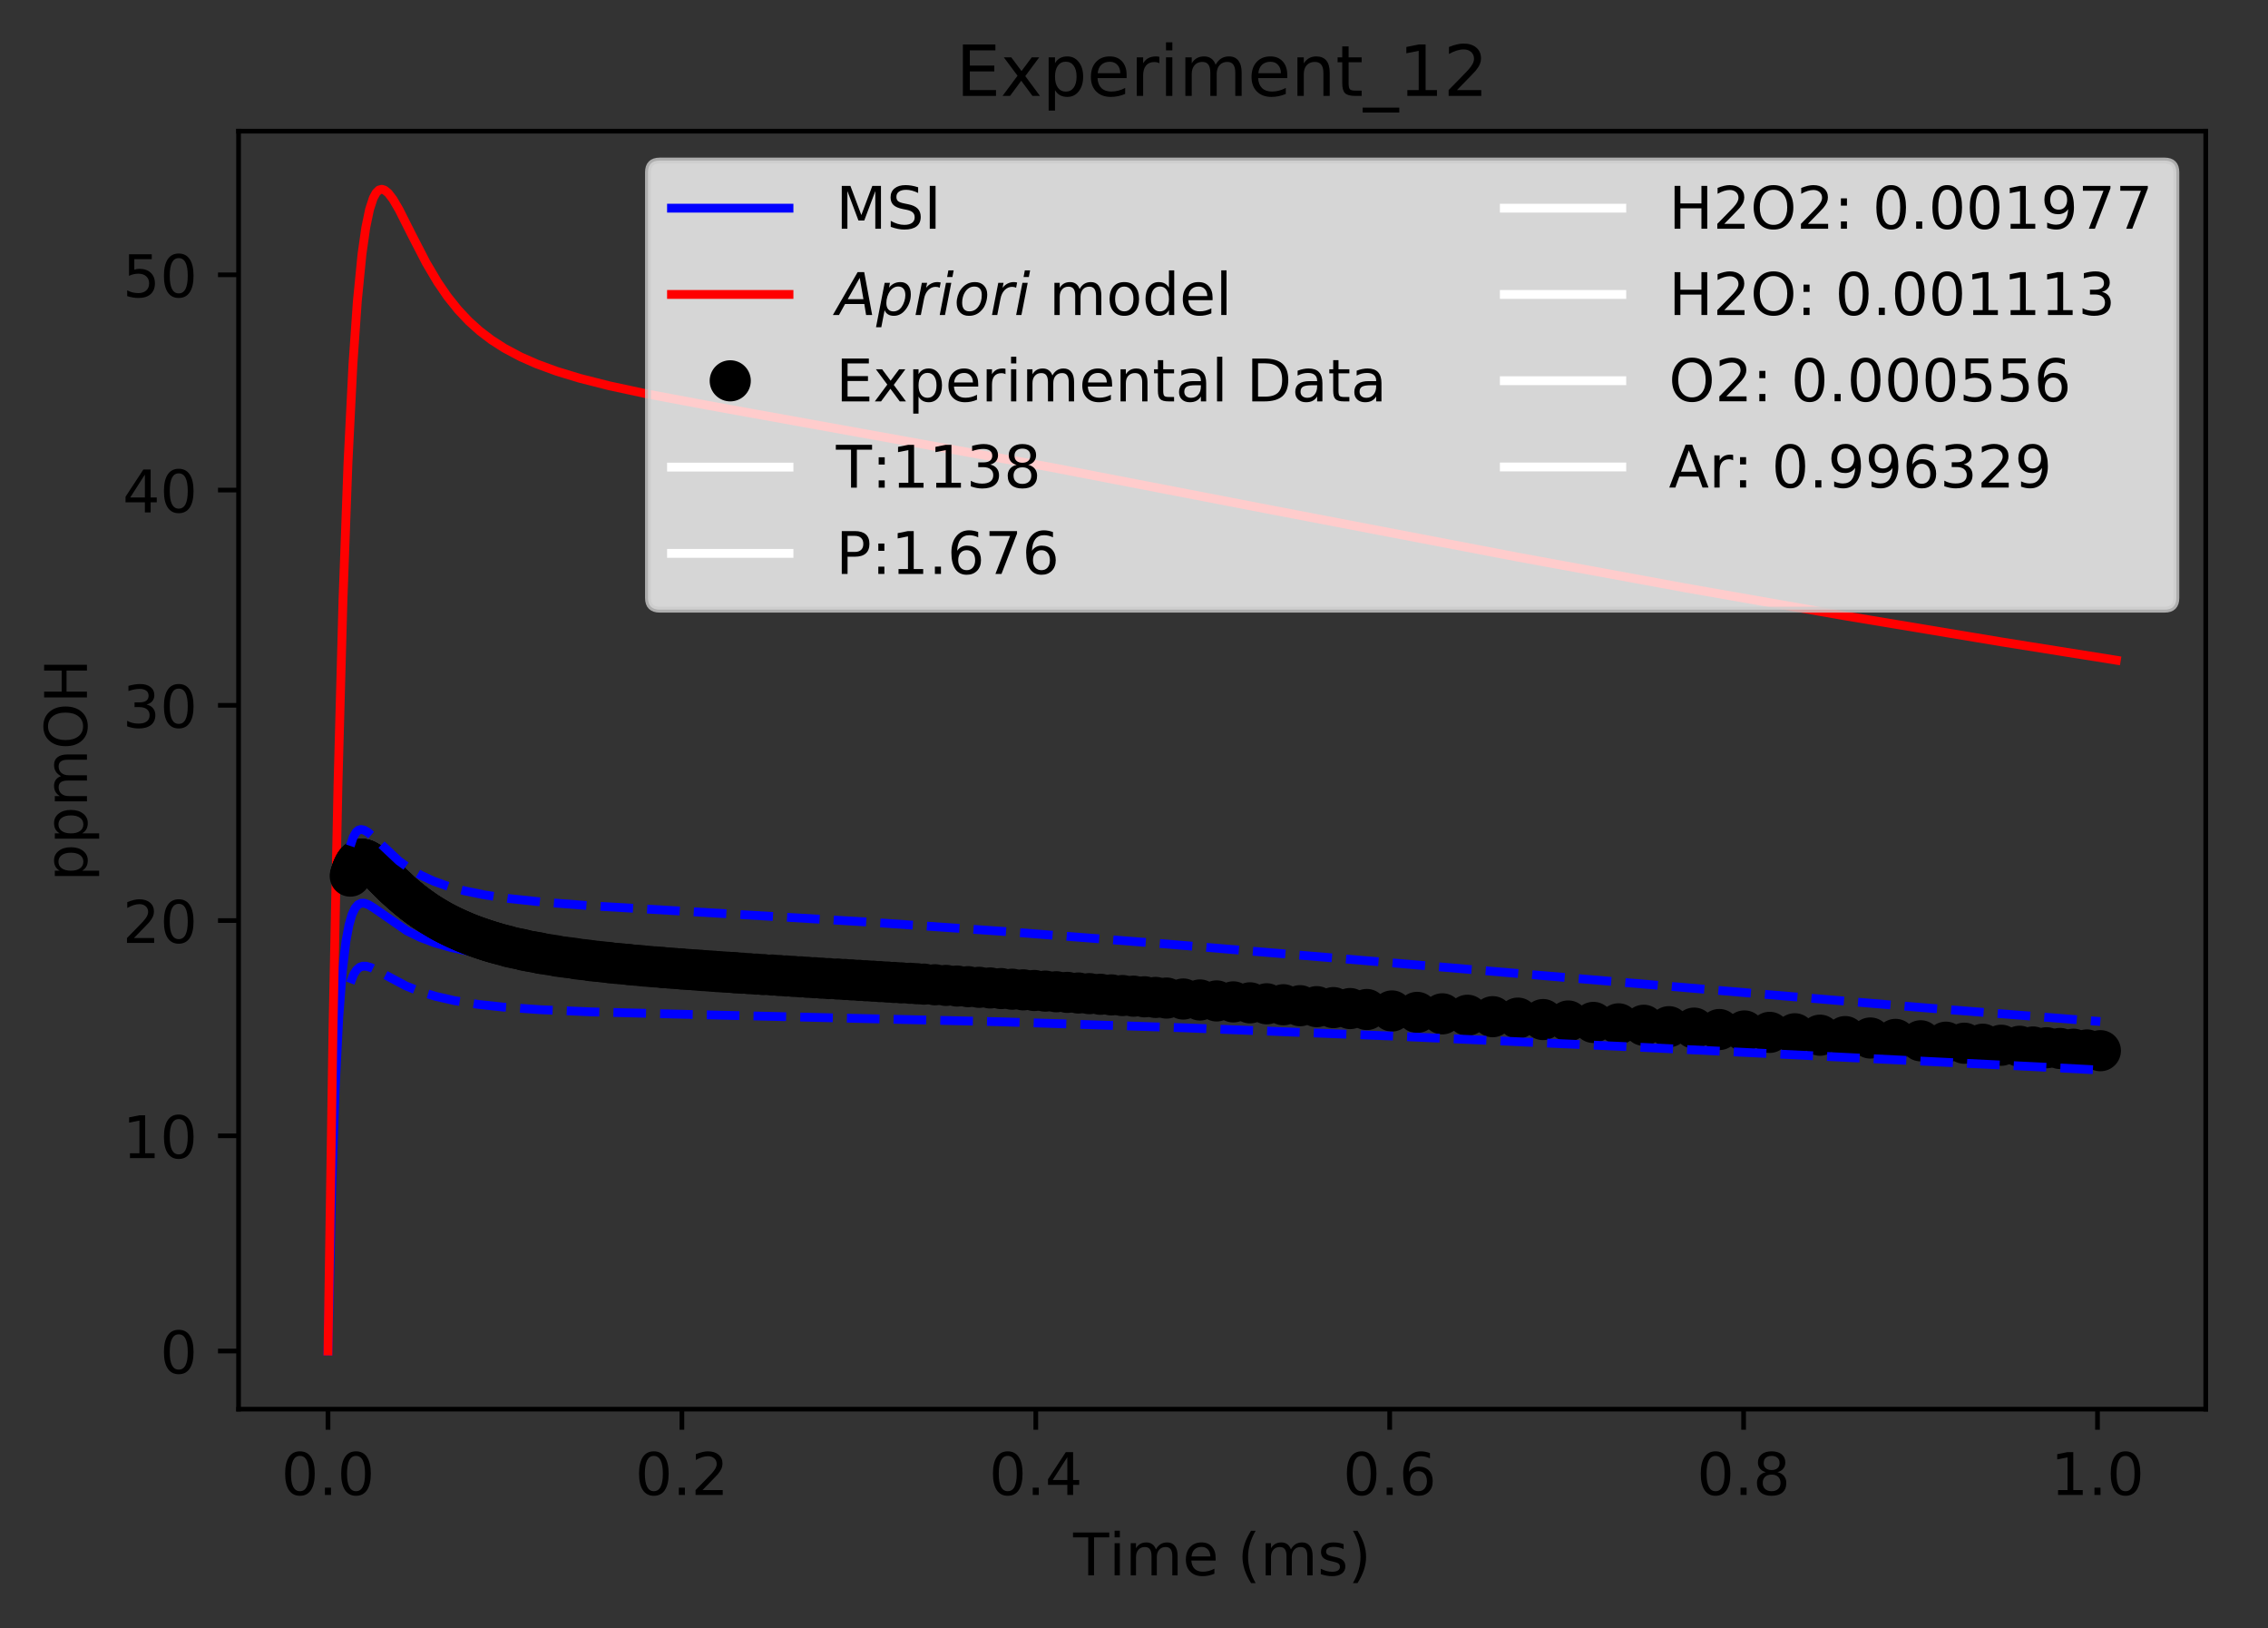 <?xml version="1.0" encoding="utf-8" standalone="no"?>
<!DOCTYPE svg PUBLIC "-//W3C//DTD SVG 1.1//EN"
  "http://www.w3.org/Graphics/SVG/1.1/DTD/svg11.dtd">
<!-- Created with matplotlib (http://matplotlib.org/) -->
<svg height="277pt" version="1.1" viewBox="0 0 386 277" width="386pt" xmlns="http://www.w3.org/2000/svg" xmlns:xlink="http://www.w3.org/1999/xlink">
 <rect x="0" y="0" width="386" height="277" fill="#333333" stroke="none"/>
 <defs>
  <style type="text/css">
*{stroke-linecap:butt;stroke-linejoin:round;}
  </style>
 </defs>
 <g id="figure_1">
  <g id="patch_1">
   <path d="M 0 277.314 
L 386.103 277.314 
L 386.103 0 
L 0 0 
z
" style="fill:none;"/>
  </g>
  <g id="axes_1">
   <g id="patch_2">
    <path d="M 40.603 239.758 
L 375.403 239.758 
L 375.403 22.318 
L 40.603 22.318 
z
" style="fill:none;"/>
   </g>
   <g id="matplotlib.axis_1">
    <g id="xtick_1">
     <g id="line2d_1">
      <defs>
       <path d="M 0 0 
L 0 3.5 
" id="mfcf799cd5a" style="stroke:#000000;stroke-width:0.8;"/>
      </defs>
      <g>
       <use style="stroke:#000000;stroke-width:0.8;" x="55.821" xlink:href="#mfcf799cd5a" y="239.758"/>
      </g>
     </g>
     <g id="text_1">
      <!-- 0.0 -->
      <defs>
       <path d="M 31.781 66.406 
Q 24.172 66.406 20.328 58.906 
Q 16.5 51.422 16.5 36.375 
Q 16.5 21.391 20.328 13.891 
Q 24.172 6.391 31.781 6.391 
Q 39.453 6.391 43.281 13.891 
Q 47.125 21.391 47.125 36.375 
Q 47.125 51.422 43.281 58.906 
Q 39.453 66.406 31.781 66.406 
z
M 31.781 74.219 
Q 44.047 74.219 50.516 64.516 
Q 56.984 54.828 56.984 36.375 
Q 56.984 17.969 50.516 8.266 
Q 44.047 -1.422 31.781 -1.422 
Q 19.531 -1.422 13.062 8.266 
Q 6.594 17.969 6.594 36.375 
Q 6.594 54.828 13.062 64.516 
Q 19.531 74.219 31.781 74.219 
z
" id="DejaVuSans-30"/>
       <path d="M 10.688 12.406 
L 21 12.406 
L 21 0 
L 10.688 0 
z
" id="DejaVuSans-2e"/>
      </defs>
      <g transform="translate(47.87 254.357)scale(0.1 -0.1)">
       <use xlink:href="#DejaVuSans-30"/>
       <use x="63.623" xlink:href="#DejaVuSans-2e"/>
       <use x="95.41" xlink:href="#DejaVuSans-30"/>
      </g>
     </g>
    </g>
    <g id="xtick_2">
     <g id="line2d_2">
      <g>
       <use style="stroke:#000000;stroke-width:0.8;" x="116.054" xlink:href="#mfcf799cd5a" y="239.758"/>
      </g>
     </g>
     <g id="text_2">
      <!-- 0.2 -->
      <defs>
       <path d="M 19.188 8.297 
L 53.609 8.297 
L 53.609 0 
L 7.328 0 
L 7.328 8.297 
Q 12.938 14.109 22.625 23.891 
Q 32.328 33.688 34.812 36.531 
Q 39.547 41.844 41.422 45.531 
Q 43.312 49.219 43.312 52.781 
Q 43.312 58.594 39.234 62.25 
Q 35.156 65.922 28.609 65.922 
Q 23.969 65.922 18.812 64.312 
Q 13.672 62.703 7.812 59.422 
L 7.812 69.391 
Q 13.766 71.781 18.938 73 
Q 24.125 74.219 28.422 74.219 
Q 39.75 74.219 46.484 68.547 
Q 53.219 62.891 53.219 53.422 
Q 53.219 48.922 51.531 44.891 
Q 49.859 40.875 45.406 35.406 
Q 44.188 33.984 37.641 27.219 
Q 31.109 20.453 19.188 8.297 
z
" id="DejaVuSans-32"/>
      </defs>
      <g transform="translate(108.102 254.357)scale(0.1 -0.1)">
       <use xlink:href="#DejaVuSans-30"/>
       <use x="63.623" xlink:href="#DejaVuSans-2e"/>
       <use x="95.41" xlink:href="#DejaVuSans-32"/>
      </g>
     </g>
    </g>
    <g id="xtick_3">
     <g id="line2d_3">
      <g>
       <use style="stroke:#000000;stroke-width:0.8;" x="176.286" xlink:href="#mfcf799cd5a" y="239.758"/>
      </g>
     </g>
     <g id="text_3">
      <!-- 0.4 -->
      <defs>
       <path d="M 37.797 64.312 
L 12.891 25.391 
L 37.797 25.391 
z
M 35.203 72.906 
L 47.609 72.906 
L 47.609 25.391 
L 58.016 25.391 
L 58.016 17.188 
L 47.609 17.188 
L 47.609 0 
L 37.797 0 
L 37.797 17.188 
L 4.891 17.188 
L 4.891 26.703 
z
" id="DejaVuSans-34"/>
      </defs>
      <g transform="translate(168.334 254.357)scale(0.1 -0.1)">
       <use xlink:href="#DejaVuSans-30"/>
       <use x="63.623" xlink:href="#DejaVuSans-2e"/>
       <use x="95.41" xlink:href="#DejaVuSans-34"/>
      </g>
     </g>
    </g>
    <g id="xtick_4">
     <g id="line2d_4">
      <g>
       <use style="stroke:#000000;stroke-width:0.8;" x="236.518" xlink:href="#mfcf799cd5a" y="239.758"/>
      </g>
     </g>
     <g id="text_4">
      <!-- 0.6 -->
      <defs>
       <path d="M 33.016 40.375 
Q 26.375 40.375 22.484 35.828 
Q 18.609 31.297 18.609 23.391 
Q 18.609 15.531 22.484 10.953 
Q 26.375 6.391 33.016 6.391 
Q 39.656 6.391 43.531 10.953 
Q 47.406 15.531 47.406 23.391 
Q 47.406 31.297 43.531 35.828 
Q 39.656 40.375 33.016 40.375 
z
M 52.594 71.297 
L 52.594 62.312 
Q 48.875 64.062 45.094 64.984 
Q 41.312 65.922 37.594 65.922 
Q 27.828 65.922 22.672 59.328 
Q 17.531 52.734 16.797 39.406 
Q 19.672 43.656 24.016 45.922 
Q 28.375 48.188 33.594 48.188 
Q 44.578 48.188 50.953 41.516 
Q 57.328 34.859 57.328 23.391 
Q 57.328 12.156 50.688 5.359 
Q 44.047 -1.422 33.016 -1.422 
Q 20.359 -1.422 13.672 8.266 
Q 6.984 17.969 6.984 36.375 
Q 6.984 53.656 15.188 63.938 
Q 23.391 74.219 37.203 74.219 
Q 40.922 74.219 44.703 73.484 
Q 48.484 72.75 52.594 71.297 
z
" id="DejaVuSans-36"/>
      </defs>
      <g transform="translate(228.567 254.357)scale(0.1 -0.1)">
       <use xlink:href="#DejaVuSans-30"/>
       <use x="63.623" xlink:href="#DejaVuSans-2e"/>
       <use x="95.41" xlink:href="#DejaVuSans-36"/>
      </g>
     </g>
    </g>
    <g id="xtick_5">
     <g id="line2d_5">
      <g>
       <use style="stroke:#000000;stroke-width:0.8;" x="296.751" xlink:href="#mfcf799cd5a" y="239.758"/>
      </g>
     </g>
     <g id="text_5">
      <!-- 0.8 -->
      <defs>
       <path d="M 31.781 34.625 
Q 24.75 34.625 20.719 30.859 
Q 16.703 27.094 16.703 20.516 
Q 16.703 13.922 20.719 10.156 
Q 24.75 6.391 31.781 6.391 
Q 38.812 6.391 42.859 10.172 
Q 46.922 13.969 46.922 20.516 
Q 46.922 27.094 42.891 30.859 
Q 38.875 34.625 31.781 34.625 
z
M 21.922 38.812 
Q 15.578 40.375 12.031 44.719 
Q 8.5 49.078 8.5 55.328 
Q 8.5 64.062 14.719 69.141 
Q 20.953 74.219 31.781 74.219 
Q 42.672 74.219 48.875 69.141 
Q 55.078 64.062 55.078 55.328 
Q 55.078 49.078 51.531 44.719 
Q 48 40.375 41.703 38.812 
Q 48.828 37.156 52.797 32.312 
Q 56.781 27.484 56.781 20.516 
Q 56.781 9.906 50.312 4.234 
Q 43.844 -1.422 31.781 -1.422 
Q 19.734 -1.422 13.25 4.234 
Q 6.781 9.906 6.781 20.516 
Q 6.781 27.484 10.781 32.312 
Q 14.797 37.156 21.922 38.812 
z
M 18.312 54.391 
Q 18.312 48.734 21.844 45.562 
Q 25.391 42.391 31.781 42.391 
Q 38.141 42.391 41.719 45.562 
Q 45.312 48.734 45.312 54.391 
Q 45.312 60.062 41.719 63.234 
Q 38.141 66.406 31.781 66.406 
Q 25.391 66.406 21.844 63.234 
Q 18.312 60.062 18.312 54.391 
z
" id="DejaVuSans-38"/>
      </defs>
      <g transform="translate(288.799 254.357)scale(0.1 -0.1)">
       <use xlink:href="#DejaVuSans-30"/>
       <use x="63.623" xlink:href="#DejaVuSans-2e"/>
       <use x="95.41" xlink:href="#DejaVuSans-38"/>
      </g>
     </g>
    </g>
    <g id="xtick_6">
     <g id="line2d_6">
      <g>
       <use style="stroke:#000000;stroke-width:0.8;" x="356.983" xlink:href="#mfcf799cd5a" y="239.758"/>
      </g>
     </g>
     <g id="text_6">
      <!-- 1.0 -->
      <defs>
       <path d="M 12.406 8.297 
L 28.516 8.297 
L 28.516 63.922 
L 10.984 60.406 
L 10.984 69.391 
L 28.422 72.906 
L 38.281 72.906 
L 38.281 8.297 
L 54.391 8.297 
L 54.391 0 
L 12.406 0 
z
" id="DejaVuSans-31"/>
      </defs>
      <g transform="translate(349.031 254.357)scale(0.1 -0.1)">
       <use xlink:href="#DejaVuSans-31"/>
       <use x="63.623" xlink:href="#DejaVuSans-2e"/>
       <use x="95.41" xlink:href="#DejaVuSans-30"/>
      </g>
     </g>
    </g>
    <g id="text_7">
     <!-- Time (ms) -->
     <defs>
      <path d="M -0.297 72.906 
L 61.375 72.906 
L 61.375 64.594 
L 35.5 64.594 
L 35.5 0 
L 25.594 0 
L 25.594 64.594 
L -0.297 64.594 
z
" id="DejaVuSans-54"/>
      <path d="M 9.422 54.688 
L 18.406 54.688 
L 18.406 0 
L 9.422 0 
z
M 9.422 75.984 
L 18.406 75.984 
L 18.406 64.594 
L 9.422 64.594 
z
" id="DejaVuSans-69"/>
      <path d="M 52 44.188 
Q 55.375 50.25 60.062 53.125 
Q 64.75 56 71.094 56 
Q 79.641 56 84.281 50.016 
Q 88.922 44.047 88.922 33.016 
L 88.922 0 
L 79.891 0 
L 79.891 32.719 
Q 79.891 40.578 77.094 44.375 
Q 74.312 48.188 68.609 48.188 
Q 61.625 48.188 57.562 43.547 
Q 53.516 38.922 53.516 30.906 
L 53.516 0 
L 44.484 0 
L 44.484 32.719 
Q 44.484 40.625 41.703 44.406 
Q 38.922 48.188 33.109 48.188 
Q 26.219 48.188 22.156 43.531 
Q 18.109 38.875 18.109 30.906 
L 18.109 0 
L 9.078 0 
L 9.078 54.688 
L 18.109 54.688 
L 18.109 46.188 
Q 21.188 51.219 25.484 53.609 
Q 29.781 56 35.688 56 
Q 41.656 56 45.828 52.969 
Q 50 49.953 52 44.188 
z
" id="DejaVuSans-6d"/>
      <path d="M 56.203 29.594 
L 56.203 25.203 
L 14.891 25.203 
Q 15.484 15.922 20.484 11.062 
Q 25.484 6.203 34.422 6.203 
Q 39.594 6.203 44.453 7.469 
Q 49.312 8.734 54.109 11.281 
L 54.109 2.781 
Q 49.266 0.734 44.188 -0.344 
Q 39.109 -1.422 33.891 -1.422 
Q 20.797 -1.422 13.156 6.188 
Q 5.516 13.812 5.516 26.812 
Q 5.516 40.234 12.766 48.109 
Q 20.016 56 32.328 56 
Q 43.359 56 49.781 48.891 
Q 56.203 41.797 56.203 29.594 
z
M 47.219 32.234 
Q 47.125 39.594 43.094 43.984 
Q 39.062 48.391 32.422 48.391 
Q 24.906 48.391 20.391 44.141 
Q 15.875 39.891 15.188 32.172 
z
" id="DejaVuSans-65"/>
      <path id="DejaVuSans-20"/>
      <path d="M 31 75.875 
Q 24.469 64.656 21.281 53.656 
Q 18.109 42.672 18.109 31.391 
Q 18.109 20.125 21.312 9.062 
Q 24.516 -2 31 -13.188 
L 23.188 -13.188 
Q 15.875 -1.703 12.234 9.375 
Q 8.594 20.453 8.594 31.391 
Q 8.594 42.281 12.203 53.312 
Q 15.828 64.359 23.188 75.875 
z
" id="DejaVuSans-28"/>
      <path d="M 44.281 53.078 
L 44.281 44.578 
Q 40.484 46.531 36.375 47.5 
Q 32.281 48.484 27.875 48.484 
Q 21.188 48.484 17.844 46.438 
Q 14.5 44.391 14.5 40.281 
Q 14.5 37.156 16.891 35.375 
Q 19.281 33.594 26.516 31.984 
L 29.594 31.297 
Q 39.156 29.25 43.188 25.516 
Q 47.219 21.781 47.219 15.094 
Q 47.219 7.469 41.188 3.016 
Q 35.156 -1.422 24.609 -1.422 
Q 20.219 -1.422 15.453 -0.562 
Q 10.688 0.297 5.422 2 
L 5.422 11.281 
Q 10.406 8.688 15.234 7.391 
Q 20.062 6.109 24.812 6.109 
Q 31.156 6.109 34.562 8.281 
Q 37.984 10.453 37.984 14.406 
Q 37.984 18.062 35.516 20.016 
Q 33.062 21.969 24.703 23.781 
L 21.578 24.516 
Q 13.234 26.266 9.516 29.906 
Q 5.812 33.547 5.812 39.891 
Q 5.812 47.609 11.281 51.797 
Q 16.75 56 26.812 56 
Q 31.781 56 36.172 55.266 
Q 40.578 54.547 44.281 53.078 
z
" id="DejaVuSans-73"/>
      <path d="M 8.016 75.875 
L 15.828 75.875 
Q 23.141 64.359 26.781 53.312 
Q 30.422 42.281 30.422 31.391 
Q 30.422 20.453 26.781 9.375 
Q 23.141 -1.703 15.828 -13.188 
L 8.016 -13.188 
Q 14.5 -2 17.703 9.062 
Q 20.906 20.125 20.906 31.391 
Q 20.906 42.672 17.703 53.656 
Q 14.5 64.656 8.016 75.875 
z
" id="DejaVuSans-29"/>
     </defs>
     <g transform="translate(182.65 268.035)scale(0.1 -0.1)">
      <use xlink:href="#DejaVuSans-54"/>
      <use x="61.037" xlink:href="#DejaVuSans-69"/>
      <use x="88.82" xlink:href="#DejaVuSans-6d"/>
      <use x="186.232" xlink:href="#DejaVuSans-65"/>
      <use x="247.756" xlink:href="#DejaVuSans-20"/>
      <use x="279.543" xlink:href="#DejaVuSans-28"/>
      <use x="318.557" xlink:href="#DejaVuSans-6d"/>
      <use x="415.969" xlink:href="#DejaVuSans-73"/>
      <use x="468.068" xlink:href="#DejaVuSans-29"/>
     </g>
    </g>
   </g>
   <g id="matplotlib.axis_2">
    <g id="ytick_1">
     <g id="line2d_7">
      <defs>
       <path d="M 0 0 
L -3.5 0 
" id="ma93cc59f7c" style="stroke:#000000;stroke-width:0.8;"/>
      </defs>
      <g>
       <use style="stroke:#000000;stroke-width:0.8;" x="40.603" xlink:href="#ma93cc59f7c" y="229.874"/>
      </g>
     </g>
     <g id="text_8">
      <!-- 0 -->
      <g transform="translate(27.241 233.674)scale(0.1 -0.1)">
       <use xlink:href="#DejaVuSans-30"/>
      </g>
     </g>
    </g>
    <g id="ytick_2">
     <g id="line2d_8">
      <g>
       <use style="stroke:#000000;stroke-width:0.8;" x="40.603" xlink:href="#ma93cc59f7c" y="193.251"/>
      </g>
     </g>
     <g id="text_9">
      <!-- 10 -->
      <g transform="translate(20.878 197.05)scale(0.1 -0.1)">
       <use xlink:href="#DejaVuSans-31"/>
       <use x="63.623" xlink:href="#DejaVuSans-30"/>
      </g>
     </g>
    </g>
    <g id="ytick_3">
     <g id="line2d_9">
      <g>
       <use style="stroke:#000000;stroke-width:0.8;" x="40.603" xlink:href="#ma93cc59f7c" y="156.628"/>
      </g>
     </g>
     <g id="text_10">
      <!-- 20 -->
      <g transform="translate(20.878 160.427)scale(0.1 -0.1)">
       <use xlink:href="#DejaVuSans-32"/>
       <use x="63.623" xlink:href="#DejaVuSans-30"/>
      </g>
     </g>
    </g>
    <g id="ytick_4">
     <g id="line2d_10">
      <g>
       <use style="stroke:#000000;stroke-width:0.8;" x="40.603" xlink:href="#ma93cc59f7c" y="120.004"/>
      </g>
     </g>
     <g id="text_11">
      <!-- 30 -->
      <defs>
       <path d="M 40.578 39.312 
Q 47.656 37.797 51.625 33 
Q 55.609 28.219 55.609 21.188 
Q 55.609 10.406 48.188 4.484 
Q 40.766 -1.422 27.094 -1.422 
Q 22.516 -1.422 17.656 -0.516 
Q 12.797 0.391 7.625 2.203 
L 7.625 11.719 
Q 11.719 9.328 16.594 8.109 
Q 21.484 6.891 26.812 6.891 
Q 36.078 6.891 40.938 10.547 
Q 45.797 14.203 45.797 21.188 
Q 45.797 27.641 41.281 31.266 
Q 36.766 34.906 28.719 34.906 
L 20.219 34.906 
L 20.219 43.016 
L 29.109 43.016 
Q 36.375 43.016 40.234 45.922 
Q 44.094 48.828 44.094 54.297 
Q 44.094 59.906 40.109 62.906 
Q 36.141 65.922 28.719 65.922 
Q 24.656 65.922 20.016 65.031 
Q 15.375 64.156 9.812 62.312 
L 9.812 71.094 
Q 15.438 72.656 20.344 73.438 
Q 25.25 74.219 29.594 74.219 
Q 40.828 74.219 47.359 69.109 
Q 53.906 64.016 53.906 55.328 
Q 53.906 49.266 50.438 45.094 
Q 46.969 40.922 40.578 39.312 
z
" id="DejaVuSans-33"/>
      </defs>
      <g transform="translate(20.878 123.804)scale(0.1 -0.1)">
       <use xlink:href="#DejaVuSans-33"/>
       <use x="63.623" xlink:href="#DejaVuSans-30"/>
      </g>
     </g>
    </g>
    <g id="ytick_5">
     <g id="line2d_11">
      <g>
       <use style="stroke:#000000;stroke-width:0.8;" x="40.603" xlink:href="#ma93cc59f7c" y="83.381"/>
      </g>
     </g>
     <g id="text_12">
      <!-- 40 -->
      <g transform="translate(20.878 87.18)scale(0.1 -0.1)">
       <use xlink:href="#DejaVuSans-34"/>
       <use x="63.623" xlink:href="#DejaVuSans-30"/>
      </g>
     </g>
    </g>
    <g id="ytick_6">
     <g id="line2d_12">
      <g>
       <use style="stroke:#000000;stroke-width:0.8;" x="40.603" xlink:href="#ma93cc59f7c" y="46.758"/>
      </g>
     </g>
     <g id="text_13">
      <!-- 50 -->
      <defs>
       <path d="M 10.797 72.906 
L 49.516 72.906 
L 49.516 64.594 
L 19.828 64.594 
L 19.828 46.734 
Q 21.969 47.469 24.109 47.828 
Q 26.266 48.188 28.422 48.188 
Q 40.625 48.188 47.75 41.5 
Q 54.891 34.812 54.891 23.391 
Q 54.891 11.625 47.562 5.094 
Q 40.234 -1.422 26.906 -1.422 
Q 22.312 -1.422 17.547 -0.641 
Q 12.797 0.141 7.719 1.703 
L 7.719 11.625 
Q 12.109 9.234 16.797 8.062 
Q 21.484 6.891 26.703 6.891 
Q 35.156 6.891 40.078 11.328 
Q 45.016 15.766 45.016 23.391 
Q 45.016 31 40.078 35.438 
Q 35.156 39.891 26.703 39.891 
Q 22.75 39.891 18.812 39.016 
Q 14.891 38.141 10.797 36.281 
z
" id="DejaVuSans-35"/>
      </defs>
      <g transform="translate(20.878 50.557)scale(0.1 -0.1)">
       <use xlink:href="#DejaVuSans-35"/>
       <use x="63.623" xlink:href="#DejaVuSans-30"/>
      </g>
     </g>
    </g>
    <g id="text_14">
     <!-- ppmOH -->
     <defs>
      <path d="M 18.109 8.203 
L 18.109 -20.797 
L 9.078 -20.797 
L 9.078 54.688 
L 18.109 54.688 
L 18.109 46.391 
Q 20.953 51.266 25.266 53.625 
Q 29.594 56 35.594 56 
Q 45.562 56 51.781 48.094 
Q 58.016 40.188 58.016 27.297 
Q 58.016 14.406 51.781 6.484 
Q 45.562 -1.422 35.594 -1.422 
Q 29.594 -1.422 25.266 0.953 
Q 20.953 3.328 18.109 8.203 
z
M 48.688 27.297 
Q 48.688 37.203 44.609 42.844 
Q 40.531 48.484 33.406 48.484 
Q 26.266 48.484 22.188 42.844 
Q 18.109 37.203 18.109 27.297 
Q 18.109 17.391 22.188 11.75 
Q 26.266 6.109 33.406 6.109 
Q 40.531 6.109 44.609 11.75 
Q 48.688 17.391 48.688 27.297 
z
" id="DejaVuSans-70"/>
      <path d="M 39.406 66.219 
Q 28.656 66.219 22.328 58.203 
Q 16.016 50.203 16.016 36.375 
Q 16.016 22.609 22.328 14.594 
Q 28.656 6.594 39.406 6.594 
Q 50.141 6.594 56.422 14.594 
Q 62.703 22.609 62.703 36.375 
Q 62.703 50.203 56.422 58.203 
Q 50.141 66.219 39.406 66.219 
z
M 39.406 74.219 
Q 54.734 74.219 63.906 63.938 
Q 73.094 53.656 73.094 36.375 
Q 73.094 19.141 63.906 8.859 
Q 54.734 -1.422 39.406 -1.422 
Q 24.031 -1.422 14.812 8.828 
Q 5.609 19.094 5.609 36.375 
Q 5.609 53.656 14.812 63.938 
Q 24.031 74.219 39.406 74.219 
z
" id="DejaVuSans-4f"/>
      <path d="M 9.812 72.906 
L 19.672 72.906 
L 19.672 43.016 
L 55.516 43.016 
L 55.516 72.906 
L 65.375 72.906 
L 65.375 0 
L 55.516 0 
L 55.516 34.719 
L 19.672 34.719 
L 19.672 0 
L 9.812 0 
z
" id="DejaVuSans-48"/>
     </defs>
     <g transform="translate(14.798 149.953)rotate(-90)scale(0.1 -0.1)">
      <use xlink:href="#DejaVuSans-70"/>
      <use x="63.477" xlink:href="#DejaVuSans-70"/>
      <use x="126.953" xlink:href="#DejaVuSans-6d"/>
      <use x="224.365" xlink:href="#DejaVuSans-4f"/>
      <use x="303.076" xlink:href="#DejaVuSans-48"/>
     </g>
    </g>
   </g>
   <g id="line2d_13">
    <path clip-path="url(#p03d6b2cdd4)" d="M 55.821 229.874 
L 56.447 202.613 
L 57.033 185.373 
L 57.648 173.23 
L 58.262 165.266 
L 58.877 160.156 
L 59.392 157.397 
L 59.908 155.608 
L 60.425 154.519 
L 60.941 153.925 
L 61.458 153.679 
L 61.974 153.672 
L 62.697 153.921 
L 63.685 154.529 
L 69.248 158.377 
L 71.492 159.476 
L 73.978 160.417 
L 76.82 161.227 
L 80.083 161.911 
L 83.89 162.485 
L 89.131 163.032 
L 96.608 163.547 
L 108.239 164.085 
L 173.715 166.78 
L 202.046 168.293 
L 238.395 170.466 
L 296.031 174.162 
L 358.186 178.147 
L 358.186 178.147 
" style="fill:none;stroke:#0000ff;stroke-linecap:square;stroke-width:1.5;"/>
   </g>
   <g id="line2d_14">
    <path clip-path="url(#p03d6b2cdd4)" d="M 55.821 229.874 
L 56.683 174.558 
L 57.523 133.47 
L 58.371 102.124 
L 59.219 78.866 
L 60.068 61.98 
L 60.814 51.282 
L 61.614 43.193 
L 62.253 38.716 
L 62.893 35.641 
L 63.533 33.683 
L 64.013 32.804 
L 64.493 32.335 
L 64.973 32.202 
L 65.453 32.343 
L 66.093 32.865 
L 66.893 33.913 
L 67.937 35.699 
L 70.109 40.016 
L 72.522 44.692 
L 74.453 47.962 
L 76.149 50.44 
L 77.975 52.722 
L 79.8 54.656 
L 81.626 56.299 
L 83.643 57.836 
L 85.867 59.261 
L 88.648 60.737 
L 91.429 61.958 
L 94.766 63.178 
L 98.665 64.364 
L 103.68 65.639 
L 110.367 67.076 
L 120.397 68.956 
L 178.734 79.486 
L 216.568 86.793 
L 258.299 94.786 
L 286.813 100.021 
L 313.743 104.738 
L 340.773 109.238 
L 360.185 112.33 
L 360.185 112.33 
" style="fill:none;stroke:#ff0000;stroke-linecap:square;stroke-width:1.5;"/>
   </g>
   <g id="line2d_15">
    <defs>
     <path d="M 0 3 
C 0.796 3 1.559 2.684 2.121 2.121 
C 2.684 1.559 3 0.796 3 0 
C 3 -0.796 2.684 -1.559 2.121 -2.121 
C 1.559 -2.684 0.796 -3 0 -3 
C -0.796 -3 -1.559 -2.684 -2.121 -2.121 
C -2.684 -1.559 -3 -0.796 -3 0 
C -3 0.796 -2.684 1.559 -2.121 2.121 
C -1.559 2.684 -0.796 3 0 3 
z
" id="ma2003008cc" style="stroke:#000000;"/>
    </defs>
    <g clip-path="url(#p03d6b2cdd4)">
     <use style="stroke:#000000;" x="59.616" xlink:href="#ma2003008cc" y="149.061"/>
     <use style="stroke:#000000;" x="59.676" xlink:href="#ma2003008cc" y="148.818"/>
     <use style="stroke:#000000;" x="59.767" xlink:href="#ma2003008cc" y="148.59"/>
     <use style="stroke:#000000;" x="59.827" xlink:href="#ma2003008cc" y="148.376"/>
     <use style="stroke:#000000;" x="59.887" xlink:href="#ma2003008cc" y="148.175"/>
     <use style="stroke:#000000;" x="59.977" xlink:href="#ma2003008cc" y="147.899"/>
     <use style="stroke:#000000;" x="60.098" xlink:href="#ma2003008cc" y="147.65"/>
     <use style="stroke:#000000;" x="60.188" xlink:href="#ma2003008cc" y="147.427"/>
     <use style="stroke:#000000;" x="60.309" xlink:href="#ma2003008cc" y="147.228"/>
     <use style="stroke:#000000;" x="60.399" xlink:href="#ma2003008cc" y="147.051"/>
     <use style="stroke:#000000;" x="60.489" xlink:href="#ma2003008cc" y="146.895"/>
     <use style="stroke:#000000;" x="60.61" xlink:href="#ma2003008cc" y="146.758"/>
     <use style="stroke:#000000;" x="60.7" xlink:href="#ma2003008cc" y="146.64"/>
     <use style="stroke:#000000;" x="60.79" xlink:href="#ma2003008cc" y="146.539"/>
     <use style="stroke:#000000;" x="60.911" xlink:href="#ma2003008cc" y="146.453"/>
     <use style="stroke:#000000;" x="61.001" xlink:href="#ma2003008cc" y="146.382"/>
     <use style="stroke:#000000;" x="61.122" xlink:href="#ma2003008cc" y="146.325"/>
     <use style="stroke:#000000;" x="61.212" xlink:href="#ma2003008cc" y="146.281"/>
     <use style="stroke:#000000;" x="61.302" xlink:href="#ma2003008cc" y="146.248"/>
     <use style="stroke:#000000;" x="61.423" xlink:href="#ma2003008cc" y="146.226"/>
     <use style="stroke:#000000;" x="61.513" xlink:href="#ma2003008cc" y="146.215"/>
     <use style="stroke:#000000;" x="61.604" xlink:href="#ma2003008cc" y="146.213"/>
     <use style="stroke:#000000;" x="61.724" xlink:href="#ma2003008cc" y="146.22"/>
     <use style="stroke:#000000;" x="61.814" xlink:href="#ma2003008cc" y="146.235"/>
     <use style="stroke:#000000;" x="61.935" xlink:href="#ma2003008cc" y="146.259"/>
     <use style="stroke:#000000;" x="62.025" xlink:href="#ma2003008cc" y="146.288"/>
     <use style="stroke:#000000;" x="62.116" xlink:href="#ma2003008cc" y="146.325"/>
     <use style="stroke:#000000;" x="62.236" xlink:href="#ma2003008cc" y="146.367"/>
     <use style="stroke:#000000;" x="62.326" xlink:href="#ma2003008cc" y="146.416"/>
     <use style="stroke:#000000;" x="62.417" xlink:href="#ma2003008cc" y="146.469"/>
     <use style="stroke:#000000;" x="62.537" xlink:href="#ma2003008cc" y="146.527"/>
     <use style="stroke:#000000;" x="62.628" xlink:href="#ma2003008cc" y="146.59"/>
     <use style="stroke:#000000;" x="62.748" xlink:href="#ma2003008cc" y="146.656"/>
     <use style="stroke:#000000;" x="62.838" xlink:href="#ma2003008cc" y="146.727"/>
     <use style="stroke:#000000;" x="62.929" xlink:href="#ma2003008cc" y="146.8"/>
     <use style="stroke:#000000;" x="63.049" xlink:href="#ma2003008cc" y="146.877"/>
     <use style="stroke:#000000;" x="63.14" xlink:href="#ma2003008cc" y="146.957"/>
     <use style="stroke:#000000;" x="63.23" xlink:href="#ma2003008cc" y="147.039"/>
     <use style="stroke:#000000;" x="63.35" xlink:href="#ma2003008cc" y="147.124"/>
     <use style="stroke:#000000;" x="63.441" xlink:href="#ma2003008cc" y="147.211"/>
     <use style="stroke:#000000;" x="63.561" xlink:href="#ma2003008cc" y="147.3"/>
     <use style="stroke:#000000;" x="63.652" xlink:href="#ma2003008cc" y="147.391"/>
     <use style="stroke:#000000;" x="63.742" xlink:href="#ma2003008cc" y="147.483"/>
     <use style="stroke:#000000;" x="63.892" xlink:href="#ma2003008cc" y="147.625"/>
     <use style="stroke:#000000;" x="64.043" xlink:href="#ma2003008cc" y="147.77"/>
     <use style="stroke:#000000;" x="64.224" xlink:href="#ma2003008cc" y="147.918"/>
     <use style="stroke:#000000;" x="64.374" xlink:href="#ma2003008cc" y="148.067"/>
     <use style="stroke:#000000;" x="64.525" xlink:href="#ma2003008cc" y="148.218"/>
     <use style="stroke:#000000;" x="64.675" xlink:href="#ma2003008cc" y="148.37"/>
     <use style="stroke:#000000;" x="64.826" xlink:href="#ma2003008cc" y="148.523"/>
     <use style="stroke:#000000;" x="64.977" xlink:href="#ma2003008cc" y="148.677"/>
     <use style="stroke:#000000;" x="65.127" xlink:href="#ma2003008cc" y="148.831"/>
     <use style="stroke:#000000;" x="65.278" xlink:href="#ma2003008cc" y="148.986"/>
     <use style="stroke:#000000;" x="65.428" xlink:href="#ma2003008cc" y="149.14"/>
     <use style="stroke:#000000;" x="65.579" xlink:href="#ma2003008cc" y="149.294"/>
     <use style="stroke:#000000;" x="65.76" xlink:href="#ma2003008cc" y="149.448"/>
     <use style="stroke:#000000;" x="65.91" xlink:href="#ma2003008cc" y="149.602"/>
     <use style="stroke:#000000;" x="66.061" xlink:href="#ma2003008cc" y="149.754"/>
     <use style="stroke:#000000;" x="66.211" xlink:href="#ma2003008cc" y="149.906"/>
     <use style="stroke:#000000;" x="66.362" xlink:href="#ma2003008cc" y="150.058"/>
     <use style="stroke:#000000;" x="66.513" xlink:href="#ma2003008cc" y="150.208"/>
     <use style="stroke:#000000;" x="66.663" xlink:href="#ma2003008cc" y="150.358"/>
     <use style="stroke:#000000;" x="66.814" xlink:href="#ma2003008cc" y="150.507"/>
     <use style="stroke:#000000;" x="66.964" xlink:href="#ma2003008cc" y="150.654"/>
     <use style="stroke:#000000;" x="67.115" xlink:href="#ma2003008cc" y="150.801"/>
     <use style="stroke:#000000;" x="67.296" xlink:href="#ma2003008cc" y="150.946"/>
     <use style="stroke:#000000;" x="67.446" xlink:href="#ma2003008cc" y="151.09"/>
     <use style="stroke:#000000;" x="67.597" xlink:href="#ma2003008cc" y="151.233"/>
     <use style="stroke:#000000;" x="67.747" xlink:href="#ma2003008cc" y="151.374"/>
     <use style="stroke:#000000;" x="67.898" xlink:href="#ma2003008cc" y="151.515"/>
     <use style="stroke:#000000;" x="68.139" xlink:href="#ma2003008cc" y="151.726"/>
     <use style="stroke:#000000;" x="68.35" xlink:href="#ma2003008cc" y="151.933"/>
     <use style="stroke:#000000;" x="68.591" xlink:href="#ma2003008cc" y="152.138"/>
     <use style="stroke:#000000;" x="68.831" xlink:href="#ma2003008cc" y="152.34"/>
     <use style="stroke:#000000;" x="69.072" xlink:href="#ma2003008cc" y="152.539"/>
     <use style="stroke:#000000;" x="69.283" xlink:href="#ma2003008cc" y="152.734"/>
     <use style="stroke:#000000;" x="69.524" xlink:href="#ma2003008cc" y="152.927"/>
     <use style="stroke:#000000;" x="69.765" xlink:href="#ma2003008cc" y="153.117"/>
     <use style="stroke:#000000;" x="70.006" xlink:href="#ma2003008cc" y="153.303"/>
     <use style="stroke:#000000;" x="70.217" xlink:href="#ma2003008cc" y="153.487"/>
     <use style="stroke:#000000;" x="70.458" xlink:href="#ma2003008cc" y="153.668"/>
     <use style="stroke:#000000;" x="70.699" xlink:href="#ma2003008cc" y="153.845"/>
     <use style="stroke:#000000;" x="70.94" xlink:href="#ma2003008cc" y="154.021"/>
     <use style="stroke:#000000;" x="71.15" xlink:href="#ma2003008cc" y="154.192"/>
     <use style="stroke:#000000;" x="71.391" xlink:href="#ma2003008cc" y="154.362"/>
     <use style="stroke:#000000;" x="71.632" xlink:href="#ma2003008cc" y="154.528"/>
     <use style="stroke:#000000;" x="71.873" xlink:href="#ma2003008cc" y="154.692"/>
     <use style="stroke:#000000;" x="72.084" xlink:href="#ma2003008cc" y="154.853"/>
     <use style="stroke:#000000;" x="72.325" xlink:href="#ma2003008cc" y="155.012"/>
     <use style="stroke:#000000;" x="72.686" xlink:href="#ma2003008cc" y="155.25"/>
     <use style="stroke:#000000;" x="73.048" xlink:href="#ma2003008cc" y="155.483"/>
     <use style="stroke:#000000;" x="73.409" xlink:href="#ma2003008cc" y="155.709"/>
     <use style="stroke:#000000;" x="73.771" xlink:href="#ma2003008cc" y="155.93"/>
     <use style="stroke:#000000;" x="74.132" xlink:href="#ma2003008cc" y="156.145"/>
     <use style="stroke:#000000;" x="74.493" xlink:href="#ma2003008cc" y="156.355"/>
     <use style="stroke:#000000;" x="74.825" xlink:href="#ma2003008cc" y="156.56"/>
     <use style="stroke:#000000;" x="75.186" xlink:href="#ma2003008cc" y="156.758"/>
     <use style="stroke:#000000;" x="75.547" xlink:href="#ma2003008cc" y="156.953"/>
     <use style="stroke:#000000;" x="75.909" xlink:href="#ma2003008cc" y="157.142"/>
     <use style="stroke:#000000;" x="76.27" xlink:href="#ma2003008cc" y="157.326"/>
     <use style="stroke:#000000;" x="76.632" xlink:href="#ma2003008cc" y="157.506"/>
     <use style="stroke:#000000;" x="76.993" xlink:href="#ma2003008cc" y="157.681"/>
     <use style="stroke:#000000;" x="77.354" xlink:href="#ma2003008cc" y="157.852"/>
     <use style="stroke:#000000;" x="77.716" xlink:href="#ma2003008cc" y="158.018"/>
     <use style="stroke:#000000;" x="78.077" xlink:href="#ma2003008cc" y="158.18"/>
     <use style="stroke:#000000;" x="78.439" xlink:href="#ma2003008cc" y="158.338"/>
     <use style="stroke:#000000;" x="78.8" xlink:href="#ma2003008cc" y="158.492"/>
     <use style="stroke:#000000;" x="79.131" xlink:href="#ma2003008cc" y="158.642"/>
     <use style="stroke:#000000;" x="79.493" xlink:href="#ma2003008cc" y="158.788"/>
     <use style="stroke:#000000;" x="79.854" xlink:href="#ma2003008cc" y="158.931"/>
     <use style="stroke:#000000;" x="80.215" xlink:href="#ma2003008cc" y="159.07"/>
     <use style="stroke:#000000;" x="80.577" xlink:href="#ma2003008cc" y="159.206"/>
     <use style="stroke:#000000;" x="80.938" xlink:href="#ma2003008cc" y="159.338"/>
     <use style="stroke:#000000;" x="81.3" xlink:href="#ma2003008cc" y="159.467"/>
     <use style="stroke:#000000;" x="81.661" xlink:href="#ma2003008cc" y="159.593"/>
     <use style="stroke:#000000;" x="82.022" xlink:href="#ma2003008cc" y="159.716"/>
     <use style="stroke:#000000;" x="82.384" xlink:href="#ma2003008cc" y="159.836"/>
     <use style="stroke:#000000;" x="82.745" xlink:href="#ma2003008cc" y="159.952"/>
     <use style="stroke:#000000;" x="83.076" xlink:href="#ma2003008cc" y="160.066"/>
     <use style="stroke:#000000;" x="83.438" xlink:href="#ma2003008cc" y="160.178"/>
     <use style="stroke:#000000;" x="83.799" xlink:href="#ma2003008cc" y="160.286"/>
     <use style="stroke:#000000;" x="84.161" xlink:href="#ma2003008cc" y="160.392"/>
     <use style="stroke:#000000;" x="84.522" xlink:href="#ma2003008cc" y="160.496"/>
     <use style="stroke:#000000;" x="85.064" xlink:href="#ma2003008cc" y="160.647"/>
     <use style="stroke:#000000;" x="85.606" xlink:href="#ma2003008cc" y="160.792"/>
     <use style="stroke:#000000;" x="86.239" xlink:href="#ma2003008cc" y="160.933"/>
     <use style="stroke:#000000;" x="86.54" xlink:href="#ma2003008cc" y="161.068"/>
     <use style="stroke:#000000;" x="87.142" xlink:href="#ma2003008cc" y="161.199"/>
     <use style="stroke:#000000;" x="87.744" xlink:href="#ma2003008cc" y="161.326"/>
     <use style="stroke:#000000;" x="88.347" xlink:href="#ma2003008cc" y="161.449"/>
     <use style="stroke:#000000;" x="88.949" xlink:href="#ma2003008cc" y="161.568"/>
     <use style="stroke:#000000;" x="89.25" xlink:href="#ma2003008cc" y="161.682"/>
     <use style="stroke:#000000;" x="89.853" xlink:href="#ma2003008cc" y="161.793"/>
     <use style="stroke:#000000;" x="90.455" xlink:href="#ma2003008cc" y="161.901"/>
     <use style="stroke:#000000;" x="91.057" xlink:href="#ma2003008cc" y="162.005"/>
     <use style="stroke:#000000;" x="91.66" xlink:href="#ma2003008cc" y="162.106"/>
     <use style="stroke:#000000;" x="91.961" xlink:href="#ma2003008cc" y="162.204"/>
     <use style="stroke:#000000;" x="92.563" xlink:href="#ma2003008cc" y="162.299"/>
     <use style="stroke:#000000;" x="93.467" xlink:href="#ma2003008cc" y="162.439"/>
     <use style="stroke:#000000;" x="94.37" xlink:href="#ma2003008cc" y="162.573"/>
     <use style="stroke:#000000;" x="94.972" xlink:href="#ma2003008cc" y="162.701"/>
     <use style="stroke:#000000;" x="95.876" xlink:href="#ma2003008cc" y="162.824"/>
     <use style="stroke:#000000;" x="96.779" xlink:href="#ma2003008cc" y="162.942"/>
     <use style="stroke:#000000;" x="97.683" xlink:href="#ma2003008cc" y="163.056"/>
     <use style="stroke:#000000;" x="98.285" xlink:href="#ma2003008cc" y="163.165"/>
     <use style="stroke:#000000;" x="99.189" xlink:href="#ma2003008cc" y="163.27"/>
     <use style="stroke:#000000;" x="100.092" xlink:href="#ma2003008cc" y="163.372"/>
     <use style="stroke:#000000;" x="100.694" xlink:href="#ma2003008cc" y="163.47"/>
     <use style="stroke:#000000;" x="101.598" xlink:href="#ma2003008cc" y="163.564"/>
     <use style="stroke:#000000;" x="102.501" xlink:href="#ma2003008cc" y="163.656"/>
     <use style="stroke:#000000;" x="103.405" xlink:href="#ma2003008cc" y="163.745"/>
     <use style="stroke:#000000;" x="104.007" xlink:href="#ma2003008cc" y="163.831"/>
     <use style="stroke:#000000;" x="104.911" xlink:href="#ma2003008cc" y="163.915"/>
     <use style="stroke:#000000;" x="105.814" xlink:href="#ma2003008cc" y="163.996"/>
     <use style="stroke:#000000;" x="106.718" xlink:href="#ma2003008cc" y="164.075"/>
     <use style="stroke:#000000;" x="107.32" xlink:href="#ma2003008cc" y="164.152"/>
     <use style="stroke:#000000;" x="108.223" xlink:href="#ma2003008cc" y="164.227"/>
     <use style="stroke:#000000;" x="109.127" xlink:href="#ma2003008cc" y="164.301"/>
     <use style="stroke:#000000;" x="109.729" xlink:href="#ma2003008cc" y="164.372"/>
     <use style="stroke:#000000;" x="110.633" xlink:href="#ma2003008cc" y="164.443"/>
     <use style="stroke:#000000;" x="111.536" xlink:href="#ma2003008cc" y="164.512"/>
     <use style="stroke:#000000;" x="112.44" xlink:href="#ma2003008cc" y="164.579"/>
     <use style="stroke:#000000;" x="113.042" xlink:href="#ma2003008cc" y="164.645"/>
     <use style="stroke:#000000;" x="113.946" xlink:href="#ma2003008cc" y="164.71"/>
     <use style="stroke:#000000;" x="114.849" xlink:href="#ma2003008cc" y="164.774"/>
     <use style="stroke:#000000;" x="115.752" xlink:href="#ma2003008cc" y="164.837"/>
     <use style="stroke:#000000;" x="116.355" xlink:href="#ma2003008cc" y="164.898"/>
     <use style="stroke:#000000;" x="117.258" xlink:href="#ma2003008cc" y="164.959"/>
     <use style="stroke:#000000;" x="118.162" xlink:href="#ma2003008cc" y="165.019"/>
     <use style="stroke:#000000;" x="119.065" xlink:href="#ma2003008cc" y="165.078"/>
     <use style="stroke:#000000;" x="119.668" xlink:href="#ma2003008cc" y="165.137"/>
     <use style="stroke:#000000;" x="120.571" xlink:href="#ma2003008cc" y="165.194"/>
     <use style="stroke:#000000;" x="121.475" xlink:href="#ma2003008cc" y="165.251"/>
     <use style="stroke:#000000;" x="122.077" xlink:href="#ma2003008cc" y="165.308"/>
     <use style="stroke:#000000;" x="122.98" xlink:href="#ma2003008cc" y="165.364"/>
     <use style="stroke:#000000;" x="123.884" xlink:href="#ma2003008cc" y="165.419"/>
     <use style="stroke:#000000;" x="124.787" xlink:href="#ma2003008cc" y="165.474"/>
     <use style="stroke:#000000;" x="125.39" xlink:href="#ma2003008cc" y="165.528"/>
     <use style="stroke:#000000;" x="126.293" xlink:href="#ma2003008cc" y="165.582"/>
     <use style="stroke:#000000;" x="127.498" xlink:href="#ma2003008cc" y="165.662"/>
     <use style="stroke:#000000;" x="128.702" xlink:href="#ma2003008cc" y="165.741"/>
     <use style="stroke:#000000;" x="129.907" xlink:href="#ma2003008cc" y="165.82"/>
     <use style="stroke:#000000;" x="131.413" xlink:href="#ma2003008cc" y="165.898"/>
     <use style="stroke:#000000;" x="132.618" xlink:href="#ma2003008cc" y="165.975"/>
     <use style="stroke:#000000;" x="133.822" xlink:href="#ma2003008cc" y="166.052"/>
     <use style="stroke:#000000;" x="135.027" xlink:href="#ma2003008cc" y="166.128"/>
     <use style="stroke:#000000;" x="136.231" xlink:href="#ma2003008cc" y="166.203"/>
     <use style="stroke:#000000;" x="137.436" xlink:href="#ma2003008cc" y="166.279"/>
     <use style="stroke:#000000;" x="138.641" xlink:href="#ma2003008cc" y="166.353"/>
     <use style="stroke:#000000;" x="139.845" xlink:href="#ma2003008cc" y="166.428"/>
     <use style="stroke:#000000;" x="141.05" xlink:href="#ma2003008cc" y="166.502"/>
     <use style="stroke:#000000;" x="142.556" xlink:href="#ma2003008cc" y="166.575"/>
     <use style="stroke:#000000;" x="143.761" xlink:href="#ma2003008cc" y="166.649"/>
     <use style="stroke:#000000;" x="144.965" xlink:href="#ma2003008cc" y="166.722"/>
     <use style="stroke:#000000;" x="146.17" xlink:href="#ma2003008cc" y="166.795"/>
     <use style="stroke:#000000;" x="147.374" xlink:href="#ma2003008cc" y="166.868"/>
     <use style="stroke:#000000;" x="148.579" xlink:href="#ma2003008cc" y="166.94"/>
     <use style="stroke:#000000;" x="149.784" xlink:href="#ma2003008cc" y="167.013"/>
     <use style="stroke:#000000;" x="150.988" xlink:href="#ma2003008cc" y="167.085"/>
     <use style="stroke:#000000;" x="152.193" xlink:href="#ma2003008cc" y="167.157"/>
     <use style="stroke:#000000;" x="153.398" xlink:href="#ma2003008cc" y="167.229"/>
     <use style="stroke:#000000;" x="154.903" xlink:href="#ma2003008cc" y="167.301"/>
     <use style="stroke:#000000;" x="156.022" xlink:href="#ma2003008cc" y="167.372"/>
     <use style="stroke:#000000;" x="157.26" xlink:href="#ma2003008cc" y="167.444"/>
     <use style="stroke:#000000;" x="159.136" xlink:href="#ma2003008cc" y="167.552"/>
     <use style="stroke:#000000;" x="161.013" xlink:href="#ma2003008cc" y="167.661"/>
     <use style="stroke:#000000;" x="162.89" xlink:href="#ma2003008cc" y="167.769"/>
     <use style="stroke:#000000;" x="164.766" xlink:href="#ma2003008cc" y="167.877"/>
     <use style="stroke:#000000;" x="166.643" xlink:href="#ma2003008cc" y="167.985"/>
     <use style="stroke:#000000;" x="168.52" xlink:href="#ma2003008cc" y="168.093"/>
     <use style="stroke:#000000;" x="170.396" xlink:href="#ma2003008cc" y="168.201"/>
     <use style="stroke:#000000;" x="172.273" xlink:href="#ma2003008cc" y="168.308"/>
     <use style="stroke:#000000;" x="174.15" xlink:href="#ma2003008cc" y="168.416"/>
     <use style="stroke:#000000;" x="176.026" xlink:href="#ma2003008cc" y="168.524"/>
     <use style="stroke:#000000;" x="177.903" xlink:href="#ma2003008cc" y="168.631"/>
     <use style="stroke:#000000;" x="179.779" xlink:href="#ma2003008cc" y="168.739"/>
     <use style="stroke:#000000;" x="181.656" xlink:href="#ma2003008cc" y="168.846"/>
     <use style="stroke:#000000;" x="183.533" xlink:href="#ma2003008cc" y="168.954"/>
     <use style="stroke:#000000;" x="185.409" xlink:href="#ma2003008cc" y="169.061"/>
     <use style="stroke:#000000;" x="187.286" xlink:href="#ma2003008cc" y="169.169"/>
     <use style="stroke:#000000;" x="189.162" xlink:href="#ma2003008cc" y="169.276"/>
     <use style="stroke:#000000;" x="191.039" xlink:href="#ma2003008cc" y="169.384"/>
     <use style="stroke:#000000;" x="192.916" xlink:href="#ma2003008cc" y="169.491"/>
     <use style="stroke:#000000;" x="194.792" xlink:href="#ma2003008cc" y="169.599"/>
     <use style="stroke:#000000;" x="196.669" xlink:href="#ma2003008cc" y="169.706"/>
     <use style="stroke:#000000;" x="198.546" xlink:href="#ma2003008cc" y="169.814"/>
     <use style="stroke:#000000;" x="201.385" xlink:href="#ma2003008cc" y="169.976"/>
     <use style="stroke:#000000;" x="204.224" xlink:href="#ma2003008cc" y="170.139"/>
     <use style="stroke:#000000;" x="207.063" xlink:href="#ma2003008cc" y="170.301"/>
     <use style="stroke:#000000;" x="209.902" xlink:href="#ma2003008cc" y="170.464"/>
     <use style="stroke:#000000;" x="212.742" xlink:href="#ma2003008cc" y="170.626"/>
     <use style="stroke:#000000;" x="215.581" xlink:href="#ma2003008cc" y="170.789"/>
     <use style="stroke:#000000;" x="218.42" xlink:href="#ma2003008cc" y="170.951"/>
     <use style="stroke:#000000;" x="221.259" xlink:href="#ma2003008cc" y="171.113"/>
     <use style="stroke:#000000;" x="224.098" xlink:href="#ma2003008cc" y="171.276"/>
     <use style="stroke:#000000;" x="226.937" xlink:href="#ma2003008cc" y="171.438"/>
     <use style="stroke:#000000;" x="229.776" xlink:href="#ma2003008cc" y="171.6"/>
     <use style="stroke:#000000;" x="232.616" xlink:href="#ma2003008cc" y="171.763"/>
     <use style="stroke:#000000;" x="236.901" xlink:href="#ma2003008cc" y="172.008"/>
     <use style="stroke:#000000;" x="241.186" xlink:href="#ma2003008cc" y="172.252"/>
     <use style="stroke:#000000;" x="245.471" xlink:href="#ma2003008cc" y="172.497"/>
     <use style="stroke:#000000;" x="249.756" xlink:href="#ma2003008cc" y="172.741"/>
     <use style="stroke:#000000;" x="254.042" xlink:href="#ma2003008cc" y="172.985"/>
     <use style="stroke:#000000;" x="258.327" xlink:href="#ma2003008cc" y="173.229"/>
     <use style="stroke:#000000;" x="262.612" xlink:href="#ma2003008cc" y="173.473"/>
     <use style="stroke:#000000;" x="266.897" xlink:href="#ma2003008cc" y="173.716"/>
     <use style="stroke:#000000;" x="271.183" xlink:href="#ma2003008cc" y="173.959"/>
     <use style="stroke:#000000;" x="275.468" xlink:href="#ma2003008cc" y="174.202"/>
     <use style="stroke:#000000;" x="279.753" xlink:href="#ma2003008cc" y="174.445"/>
     <use style="stroke:#000000;" x="284.038" xlink:href="#ma2003008cc" y="174.687"/>
     <use style="stroke:#000000;" x="288.324" xlink:href="#ma2003008cc" y="174.929"/>
     <use style="stroke:#000000;" x="292.609" xlink:href="#ma2003008cc" y="175.17"/>
     <use style="stroke:#000000;" x="296.894" xlink:href="#ma2003008cc" y="175.412"/>
     <use style="stroke:#000000;" x="301.179" xlink:href="#ma2003008cc" y="175.652"/>
     <use style="stroke:#000000;" x="305.464" xlink:href="#ma2003008cc" y="175.892"/>
     <use style="stroke:#000000;" x="309.75" xlink:href="#ma2003008cc" y="176.132"/>
     <use style="stroke:#000000;" x="314.035" xlink:href="#ma2003008cc" y="176.371"/>
     <use style="stroke:#000000;" x="318.32" xlink:href="#ma2003008cc" y="176.611"/>
     <use style="stroke:#000000;" x="322.605" xlink:href="#ma2003008cc" y="176.849"/>
     <use style="stroke:#000000;" x="326.891" xlink:href="#ma2003008cc" y="177.087"/>
     <use style="stroke:#000000;" x="331.176" xlink:href="#ma2003008cc" y="177.324"/>
     <use style="stroke:#000000;" x="334.313" xlink:href="#ma2003008cc" y="177.498"/>
     <use style="stroke:#000000;" x="337.45" xlink:href="#ma2003008cc" y="177.67"/>
     <use style="stroke:#000000;" x="340.587" xlink:href="#ma2003008cc" y="177.843"/>
     <use style="stroke:#000000;" x="343.725" xlink:href="#ma2003008cc" y="178.016"/>
     <use style="stroke:#000000;" x="346.015" xlink:href="#ma2003008cc" y="178.141"/>
     <use style="stroke:#000000;" x="348.306" xlink:href="#ma2003008cc" y="178.267"/>
     <use style="stroke:#000000;" x="350.596" xlink:href="#ma2003008cc" y="178.392"/>
     <use style="stroke:#000000;" x="352.887" xlink:href="#ma2003008cc" y="178.518"/>
     <use style="stroke:#000000;" x="355.177" xlink:href="#ma2003008cc" y="178.643"/>
     <use style="stroke:#000000;" x="357.468" xlink:href="#ma2003008cc" y="178.768"/>
    </g>
   </g>
   <g id="line2d_16">
    <path clip-path="url(#p03d6b2cdd4)" d="M 59.616 143.932 
L 60.098 142.468 
L 60.61 141.585 
L 61.001 141.25 
L 61.423 141.127 
L 61.935 141.216 
L 62.628 141.613 
L 63.652 142.505 
L 67.898 146.496 
L 69.765 147.838 
L 71.632 148.922 
L 73.771 149.912 
L 76.27 150.809 
L 79.131 151.587 
L 82.384 152.25 
L 86.54 152.872 
L 92.563 153.511 
L 100.694 154.125 
L 116.355 155.039 
L 147.374 156.86 
L 170.396 158.445 
L 198.546 160.619 
L 236.901 163.823 
L 326.891 171.416 
L 357.468 173.808 
L 357.468 173.808 
" style="fill:none;stroke:#0000ff;stroke-dasharray:5.55,2.4;stroke-dashoffset:0;stroke-width:1.5;"/>
   </g>
   <g id="line2d_17">
    <path clip-path="url(#p03d6b2cdd4)" d="M 59.616 167.265 
L 60.188 165.791 
L 60.7 165.005 
L 61.212 164.573 
L 61.724 164.39 
L 62.326 164.393 
L 63.14 164.629 
L 64.374 165.238 
L 69.072 167.743 
L 71.391 168.672 
L 74.132 169.519 
L 77.354 170.251 
L 81.3 170.879 
L 85.606 171.346 
L 91.961 171.793 
L 100.694 172.167 
L 116.355 172.576 
L 170.396 173.853 
L 201.385 174.868 
L 236.901 176.273 
L 279.753 178.213 
L 348.306 181.588 
L 357.468 182.066 
L 357.468 182.066 
" style="fill:none;stroke:#0000ff;stroke-dasharray:5.55,2.4;stroke-dashoffset:0;stroke-width:1.5;"/>
   </g>
   <g id="line2d_18"/>
   <g id="line2d_19"/>
   <g id="line2d_20"/>
   <g id="line2d_21"/>
   <g id="line2d_22"/>
   <g id="line2d_23"/>
   <g id="patch_3">
    <path d="M 40.603 239.758 
L 40.603 22.318 
" style="fill:none;stroke:#000000;stroke-linecap:square;stroke-linejoin:miter;stroke-width:0.8;"/>
   </g>
   <g id="patch_4">
    <path d="M 375.403 239.758 
L 375.403 22.318 
" style="fill:none;stroke:#000000;stroke-linecap:square;stroke-linejoin:miter;stroke-width:0.8;"/>
   </g>
   <g id="patch_5">
    <path d="M 40.603 239.758 
L 375.403 239.758 
" style="fill:none;stroke:#000000;stroke-linecap:square;stroke-linejoin:miter;stroke-width:0.8;"/>
   </g>
   <g id="patch_6">
    <path d="M 40.603 22.318 
L 375.403 22.318 
" style="fill:none;stroke:#000000;stroke-linecap:square;stroke-linejoin:miter;stroke-width:0.8;"/>
   </g>
   <g id="text_15">
    <!-- Experiment_12 -->
    <defs>
     <path d="M 9.812 72.906 
L 55.906 72.906 
L 55.906 64.594 
L 19.672 64.594 
L 19.672 43.016 
L 54.391 43.016 
L 54.391 34.719 
L 19.672 34.719 
L 19.672 8.297 
L 56.781 8.297 
L 56.781 0 
L 9.812 0 
z
" id="DejaVuSans-45"/>
     <path d="M 54.891 54.688 
L 35.109 28.078 
L 55.906 0 
L 45.312 0 
L 29.391 21.484 
L 13.484 0 
L 2.875 0 
L 24.125 28.609 
L 4.688 54.688 
L 15.281 54.688 
L 29.781 35.203 
L 44.281 54.688 
z
" id="DejaVuSans-78"/>
     <path d="M 41.109 46.297 
Q 39.594 47.172 37.812 47.578 
Q 36.031 48 33.891 48 
Q 26.266 48 22.188 43.047 
Q 18.109 38.094 18.109 28.812 
L 18.109 0 
L 9.078 0 
L 9.078 54.688 
L 18.109 54.688 
L 18.109 46.188 
Q 20.953 51.172 25.484 53.578 
Q 30.031 56 36.531 56 
Q 37.453 56 38.578 55.875 
Q 39.703 55.766 41.062 55.516 
z
" id="DejaVuSans-72"/>
     <path d="M 54.891 33.016 
L 54.891 0 
L 45.906 0 
L 45.906 32.719 
Q 45.906 40.484 42.875 44.328 
Q 39.844 48.188 33.797 48.188 
Q 26.516 48.188 22.312 43.547 
Q 18.109 38.922 18.109 30.906 
L 18.109 0 
L 9.078 0 
L 9.078 54.688 
L 18.109 54.688 
L 18.109 46.188 
Q 21.344 51.125 25.703 53.562 
Q 30.078 56 35.797 56 
Q 45.219 56 50.047 50.172 
Q 54.891 44.344 54.891 33.016 
z
" id="DejaVuSans-6e"/>
     <path d="M 18.312 70.219 
L 18.312 54.688 
L 36.812 54.688 
L 36.812 47.703 
L 18.312 47.703 
L 18.312 18.016 
Q 18.312 11.328 20.141 9.422 
Q 21.969 7.516 27.594 7.516 
L 36.812 7.516 
L 36.812 0 
L 27.594 0 
Q 17.188 0 13.234 3.875 
Q 9.281 7.766 9.281 18.016 
L 9.281 47.703 
L 2.688 47.703 
L 2.688 54.688 
L 9.281 54.688 
L 9.281 70.219 
z
" id="DejaVuSans-74"/>
     <path d="M 50.984 -16.609 
L 50.984 -23.578 
L -0.984 -23.578 
L -0.984 -16.609 
z
" id="DejaVuSans-5f"/>
    </defs>
    <g transform="translate(162.7 16.318)scale(0.12 -0.12)">
     <use xlink:href="#DejaVuSans-45"/>
     <use x="63.184" xlink:href="#DejaVuSans-78"/>
     <use x="122.363" xlink:href="#DejaVuSans-70"/>
     <use x="185.84" xlink:href="#DejaVuSans-65"/>
     <use x="247.363" xlink:href="#DejaVuSans-72"/>
     <use x="288.477" xlink:href="#DejaVuSans-69"/>
     <use x="316.26" xlink:href="#DejaVuSans-6d"/>
     <use x="413.672" xlink:href="#DejaVuSans-65"/>
     <use x="475.195" xlink:href="#DejaVuSans-6e"/>
     <use x="538.574" xlink:href="#DejaVuSans-74"/>
     <use x="577.783" xlink:href="#DejaVuSans-5f"/>
     <use x="627.783" xlink:href="#DejaVuSans-31"/>
     <use x="691.406" xlink:href="#DejaVuSans-32"/>
    </g>
   </g>
   <g id="legend_1">
    <g id="patch_7">
     <path d="M 112.283 103.731 
L 368.403 103.731 
Q 370.403 103.731 370.403 101.731 
L 370.403 29.318 
Q 370.403 27.318 368.403 27.318 
L 112.283 27.318 
Q 110.283 27.318 110.283 29.318 
L 110.283 101.731 
Q 110.283 103.731 112.283 103.731 
z
" style="fill:#ffffff;opacity:0.8;stroke:#cccccc;stroke-linejoin:miter;"/>
    </g>
    <g id="line2d_24">
     <path d="M 114.283 35.417 
L 134.283 35.417 
" style="fill:none;stroke:#0000ff;stroke-linecap:square;stroke-width:1.5;"/>
    </g>
    <g id="line2d_25"/>
    <g id="text_16">
     <!-- MSI -->
     <defs>
      <path d="M 9.812 72.906 
L 24.516 72.906 
L 43.109 23.297 
L 61.812 72.906 
L 76.516 72.906 
L 76.516 0 
L 66.891 0 
L 66.891 64.016 
L 48.094 14.016 
L 38.188 14.016 
L 19.391 64.016 
L 19.391 0 
L 9.812 0 
z
" id="DejaVuSans-4d"/>
      <path d="M 53.516 70.516 
L 53.516 60.891 
Q 47.906 63.578 42.922 64.891 
Q 37.938 66.219 33.297 66.219 
Q 25.25 66.219 20.875 63.094 
Q 16.5 59.969 16.5 54.203 
Q 16.5 49.359 19.406 46.891 
Q 22.312 44.438 30.422 42.922 
L 36.375 41.703 
Q 47.406 39.594 52.656 34.297 
Q 57.906 29 57.906 20.125 
Q 57.906 9.516 50.797 4.047 
Q 43.703 -1.422 29.984 -1.422 
Q 24.812 -1.422 18.969 -0.25 
Q 13.141 0.922 6.891 3.219 
L 6.891 13.375 
Q 12.891 10.016 18.656 8.297 
Q 24.422 6.594 29.984 6.594 
Q 38.422 6.594 43.016 9.906 
Q 47.609 13.234 47.609 19.391 
Q 47.609 24.75 44.312 27.781 
Q 41.016 30.812 33.5 32.328 
L 27.484 33.5 
Q 16.453 35.688 11.516 40.375 
Q 6.594 45.062 6.594 53.422 
Q 6.594 63.094 13.406 68.656 
Q 20.219 74.219 32.172 74.219 
Q 37.312 74.219 42.625 73.281 
Q 47.953 72.359 53.516 70.516 
z
" id="DejaVuSans-53"/>
      <path d="M 9.812 72.906 
L 19.672 72.906 
L 19.672 0 
L 9.812 0 
z
" id="DejaVuSans-49"/>
     </defs>
     <g transform="translate(142.283 38.917)scale(0.1 -0.1)">
      <use xlink:href="#DejaVuSans-4d"/>
      <use x="86.279" xlink:href="#DejaVuSans-53"/>
      <use x="149.756" xlink:href="#DejaVuSans-49"/>
     </g>
    </g>
    <g id="line2d_26">
     <path d="M 114.283 50.096 
L 134.283 50.096 
" style="fill:none;stroke:#ff0000;stroke-linecap:square;stroke-width:1.5;"/>
    </g>
    <g id="line2d_27"/>
    <g id="text_17">
     <!-- $\it{A priori}$ model -->
     <defs>
      <path d="M 36.812 72.906 
L 48 72.906 
L 61.531 0 
L 51.219 0 
L 48.188 18.703 
L 15.375 18.703 
L 5.078 0 
L -5.328 0 
z
M 40.375 63.188 
L 19.922 26.906 
L 46.688 26.906 
z
" id="DejaVuSans-Oblique-41"/>
      <path d="M 49.609 33.688 
Q 49.609 40.875 46.484 44.672 
Q 43.359 48.484 37.5 48.484 
Q 33.5 48.484 29.859 46.438 
Q 26.219 44.391 23.391 40.484 
Q 20.609 36.625 18.938 31.156 
Q 17.281 25.688 17.281 20.312 
Q 17.281 13.484 20.406 9.797 
Q 23.531 6.109 29.297 6.109 
Q 33.547 6.109 37.188 8.109 
Q 40.828 10.109 43.406 13.922 
Q 46.188 17.922 47.891 23.344 
Q 49.609 28.766 49.609 33.688 
z
M 21.781 46.391 
Q 25.391 51.125 30.297 53.562 
Q 35.203 56 41.219 56 
Q 49.609 56 54.25 50.5 
Q 58.891 45.016 58.891 35.109 
Q 58.891 27 56 19.656 
Q 53.125 12.312 47.703 6.5 
Q 44.094 2.641 39.547 0.609 
Q 35.016 -1.422 29.984 -1.422 
Q 24.172 -1.422 20.219 1 
Q 16.266 3.422 14.312 8.203 
L 8.688 -20.797 
L -0.297 -20.797 
L 14.406 54.688 
L 23.391 54.688 
z
" id="DejaVuSans-Oblique-70"/>
      <path d="M 44.578 46.391 
Q 43.219 47.125 41.453 47.516 
Q 39.703 47.906 37.703 47.906 
Q 30.516 47.906 25.141 42.453 
Q 19.781 37.016 18.016 27.875 
L 12.5 0 
L 3.516 0 
L 14.203 54.688 
L 23.188 54.688 
L 21.484 46.188 
Q 25.047 50.922 30 53.453 
Q 34.969 56 40.578 56 
Q 42.047 56 43.453 55.828 
Q 44.875 55.672 46.297 55.281 
z
" id="DejaVuSans-Oblique-72"/>
      <path d="M 18.312 75.984 
L 27.297 75.984 
L 25.094 64.594 
L 16.109 64.594 
z
M 14.203 54.688 
L 23.188 54.688 
L 12.5 0 
L 3.516 0 
z
" id="DejaVuSans-Oblique-69"/>
      <path d="M 25.391 -1.422 
Q 15.766 -1.422 10.172 4.516 
Q 4.594 10.453 4.594 20.703 
Q 4.594 26.656 6.516 32.828 
Q 8.453 39.016 11.531 43.219 
Q 16.359 49.75 22.312 52.875 
Q 28.266 56 35.797 56 
Q 45.125 56 50.859 50.188 
Q 56.594 44.391 56.594 35.016 
Q 56.594 28.516 54.688 22.062 
Q 52.781 15.625 49.703 11.375 
Q 44.922 4.828 38.969 1.703 
Q 33.016 -1.422 25.391 -1.422 
z
M 13.922 21 
Q 13.922 13.578 17.016 9.891 
Q 20.125 6.203 26.422 6.203 
Q 35.453 6.203 41.375 14.078 
Q 47.312 21.969 47.312 34.078 
Q 47.312 41.156 44.141 44.766 
Q 40.969 48.391 34.812 48.391 
Q 29.734 48.391 25.781 46.016 
Q 21.828 43.656 18.703 38.812 
Q 16.406 35.203 15.156 30.562 
Q 13.922 25.922 13.922 21 
z
" id="DejaVuSans-Oblique-6f"/>
      <path d="M 30.609 48.391 
Q 23.391 48.391 19.188 42.75 
Q 14.984 37.109 14.984 27.297 
Q 14.984 17.484 19.156 11.844 
Q 23.344 6.203 30.609 6.203 
Q 37.797 6.203 41.984 11.859 
Q 46.188 17.531 46.188 27.297 
Q 46.188 37.016 41.984 42.703 
Q 37.797 48.391 30.609 48.391 
z
M 30.609 56 
Q 42.328 56 49.016 48.375 
Q 55.719 40.766 55.719 27.297 
Q 55.719 13.875 49.016 6.219 
Q 42.328 -1.422 30.609 -1.422 
Q 18.844 -1.422 12.172 6.219 
Q 5.516 13.875 5.516 27.297 
Q 5.516 40.766 12.172 48.375 
Q 18.844 56 30.609 56 
z
" id="DejaVuSans-6f"/>
      <path d="M 45.406 46.391 
L 45.406 75.984 
L 54.391 75.984 
L 54.391 0 
L 45.406 0 
L 45.406 8.203 
Q 42.578 3.328 38.25 0.953 
Q 33.938 -1.422 27.875 -1.422 
Q 17.969 -1.422 11.734 6.484 
Q 5.516 14.406 5.516 27.297 
Q 5.516 40.188 11.734 48.094 
Q 17.969 56 27.875 56 
Q 33.938 56 38.25 53.625 
Q 42.578 51.266 45.406 46.391 
z
M 14.797 27.297 
Q 14.797 17.391 18.875 11.75 
Q 22.953 6.109 30.078 6.109 
Q 37.203 6.109 41.297 11.75 
Q 45.406 17.391 45.406 27.297 
Q 45.406 37.203 41.297 42.844 
Q 37.203 48.484 30.078 48.484 
Q 22.953 48.484 18.875 42.844 
Q 14.797 37.203 14.797 27.297 
z
" id="DejaVuSans-64"/>
      <path d="M 9.422 75.984 
L 18.406 75.984 
L 18.406 0 
L 9.422 0 
z
" id="DejaVuSans-6c"/>
     </defs>
     <g transform="translate(142.283 53.596)scale(0.1 -0.1)">
      <use transform="translate(0 0.016)" xlink:href="#DejaVuSans-Oblique-41"/>
      <use transform="translate(68.408 0.016)" xlink:href="#DejaVuSans-Oblique-70"/>
      <use transform="translate(131.885 0.016)" xlink:href="#DejaVuSans-Oblique-72"/>
      <use transform="translate(172.998 0.016)" xlink:href="#DejaVuSans-Oblique-69"/>
      <use transform="translate(200.781 0.016)" xlink:href="#DejaVuSans-Oblique-6f"/>
      <use transform="translate(261.963 0.016)" xlink:href="#DejaVuSans-Oblique-72"/>
      <use transform="translate(303.076 0.016)" xlink:href="#DejaVuSans-Oblique-69"/>
      <use transform="translate(330.859 0.016)" xlink:href="#DejaVuSans-20"/>
      <use transform="translate(362.646 0.016)" xlink:href="#DejaVuSans-6d"/>
      <use transform="translate(460.059 0.016)" xlink:href="#DejaVuSans-6f"/>
      <use transform="translate(521.24 0.016)" xlink:href="#DejaVuSans-64"/>
      <use transform="translate(584.717 0.016)" xlink:href="#DejaVuSans-65"/>
      <use transform="translate(646.24 0.016)" xlink:href="#DejaVuSans-6c"/>
     </g>
    </g>
    <g id="line2d_28"/>
    <g id="line2d_29">
     <g>
      <use style="stroke:#000000;" x="124.283" xlink:href="#ma2003008cc" y="64.795"/>
     </g>
    </g>
    <g id="text_18">
     <!-- Experimental Data -->
     <defs>
      <path d="M 34.281 27.484 
Q 23.391 27.484 19.188 25 
Q 14.984 22.516 14.984 16.5 
Q 14.984 11.719 18.141 8.906 
Q 21.297 6.109 26.703 6.109 
Q 34.188 6.109 38.703 11.406 
Q 43.219 16.703 43.219 25.484 
L 43.219 27.484 
z
M 52.203 31.203 
L 52.203 0 
L 43.219 0 
L 43.219 8.297 
Q 40.141 3.328 35.547 0.953 
Q 30.953 -1.422 24.312 -1.422 
Q 15.922 -1.422 10.953 3.297 
Q 6 8.016 6 15.922 
Q 6 25.141 12.172 29.828 
Q 18.359 34.516 30.609 34.516 
L 43.219 34.516 
L 43.219 35.406 
Q 43.219 41.609 39.141 45 
Q 35.062 48.391 27.688 48.391 
Q 23 48.391 18.547 47.266 
Q 14.109 46.141 10.016 43.891 
L 10.016 52.203 
Q 14.938 54.109 19.578 55.047 
Q 24.219 56 28.609 56 
Q 40.484 56 46.344 49.844 
Q 52.203 43.703 52.203 31.203 
z
" id="DejaVuSans-61"/>
      <path d="M 19.672 64.797 
L 19.672 8.109 
L 31.594 8.109 
Q 46.688 8.109 53.688 14.938 
Q 60.688 21.781 60.688 36.531 
Q 60.688 51.172 53.688 57.984 
Q 46.688 64.797 31.594 64.797 
z
M 9.812 72.906 
L 30.078 72.906 
Q 51.266 72.906 61.172 64.094 
Q 71.094 55.281 71.094 36.531 
Q 71.094 17.672 61.125 8.828 
Q 51.172 0 30.078 0 
L 9.812 0 
z
" id="DejaVuSans-44"/>
     </defs>
     <g transform="translate(142.283 68.295)scale(0.1 -0.1)">
      <use xlink:href="#DejaVuSans-45"/>
      <use x="63.184" xlink:href="#DejaVuSans-78"/>
      <use x="122.363" xlink:href="#DejaVuSans-70"/>
      <use x="185.84" xlink:href="#DejaVuSans-65"/>
      <use x="247.363" xlink:href="#DejaVuSans-72"/>
      <use x="288.477" xlink:href="#DejaVuSans-69"/>
      <use x="316.26" xlink:href="#DejaVuSans-6d"/>
      <use x="413.672" xlink:href="#DejaVuSans-65"/>
      <use x="475.195" xlink:href="#DejaVuSans-6e"/>
      <use x="538.574" xlink:href="#DejaVuSans-74"/>
      <use x="577.783" xlink:href="#DejaVuSans-61"/>
      <use x="639.062" xlink:href="#DejaVuSans-6c"/>
      <use x="666.846" xlink:href="#DejaVuSans-20"/>
      <use x="698.633" xlink:href="#DejaVuSans-44"/>
      <use x="775.635" xlink:href="#DejaVuSans-61"/>
      <use x="836.914" xlink:href="#DejaVuSans-74"/>
      <use x="876.123" xlink:href="#DejaVuSans-61"/>
     </g>
    </g>
    <g id="line2d_30">
     <path d="M 114.283 79.473 
L 134.283 79.473 
" style="fill:none;stroke:#ffffff;stroke-linecap:square;stroke-width:1.5;"/>
    </g>
    <g id="line2d_31"/>
    <g id="text_19">
     <!-- T:1138 -->
     <defs>
      <path d="M 11.719 12.406 
L 22.016 12.406 
L 22.016 0 
L 11.719 0 
z
M 11.719 51.703 
L 22.016 51.703 
L 22.016 39.312 
L 11.719 39.312 
z
" id="DejaVuSans-3a"/>
     </defs>
     <g transform="translate(142.283 82.973)scale(0.1 -0.1)">
      <use xlink:href="#DejaVuSans-54"/>
      <use x="60.912" xlink:href="#DejaVuSans-3a"/>
      <use x="94.604" xlink:href="#DejaVuSans-31"/>
      <use x="158.227" xlink:href="#DejaVuSans-31"/>
      <use x="221.85" xlink:href="#DejaVuSans-33"/>
      <use x="285.473" xlink:href="#DejaVuSans-38"/>
     </g>
    </g>
    <g id="line2d_32">
     <path d="M 114.283 94.151 
L 134.283 94.151 
" style="fill:none;stroke:#ffffff;stroke-linecap:square;stroke-width:1.5;"/>
    </g>
    <g id="line2d_33"/>
    <g id="text_20">
     <!-- P:1.676 -->
     <defs>
      <path d="M 19.672 64.797 
L 19.672 37.406 
L 32.078 37.406 
Q 38.969 37.406 42.719 40.969 
Q 46.484 44.531 46.484 51.125 
Q 46.484 57.672 42.719 61.234 
Q 38.969 64.797 32.078 64.797 
z
M 9.812 72.906 
L 32.078 72.906 
Q 44.344 72.906 50.609 67.359 
Q 56.891 61.812 56.891 51.125 
Q 56.891 40.328 50.609 34.812 
Q 44.344 29.297 32.078 29.297 
L 19.672 29.297 
L 19.672 0 
L 9.812 0 
z
" id="DejaVuSans-50"/>
      <path d="M 8.203 72.906 
L 55.078 72.906 
L 55.078 68.703 
L 28.609 0 
L 18.312 0 
L 43.219 64.594 
L 8.203 64.594 
z
" id="DejaVuSans-37"/>
     </defs>
     <g transform="translate(142.283 97.651)scale(0.1 -0.1)">
      <use xlink:href="#DejaVuSans-50"/>
      <use x="60.303" xlink:href="#DejaVuSans-3a"/>
      <use x="93.994" xlink:href="#DejaVuSans-31"/>
      <use x="157.617" xlink:href="#DejaVuSans-2e"/>
      <use x="189.404" xlink:href="#DejaVuSans-36"/>
      <use x="253.027" xlink:href="#DejaVuSans-37"/>
      <use x="316.65" xlink:href="#DejaVuSans-36"/>
     </g>
    </g>
    <g id="line2d_34">
     <path d="M 256.023 35.417 
L 276.023 35.417 
" style="fill:none;stroke:#ffffff;stroke-linecap:square;stroke-width:1.5;"/>
    </g>
    <g id="line2d_35"/>
    <g id="text_21">
     <!-- H2O2: 0.001977 -->
     <defs>
      <path d="M 10.984 1.516 
L 10.984 10.5 
Q 14.703 8.734 18.5 7.812 
Q 22.312 6.891 25.984 6.891 
Q 35.75 6.891 40.891 13.453 
Q 46.047 20.016 46.781 33.406 
Q 43.953 29.203 39.594 26.953 
Q 35.25 24.703 29.984 24.703 
Q 19.047 24.703 12.672 31.312 
Q 6.297 37.938 6.297 49.422 
Q 6.297 60.641 12.938 67.422 
Q 19.578 74.219 30.609 74.219 
Q 43.266 74.219 49.922 64.516 
Q 56.594 54.828 56.594 36.375 
Q 56.594 19.141 48.406 8.859 
Q 40.234 -1.422 26.422 -1.422 
Q 22.703 -1.422 18.891 -0.688 
Q 15.094 0.047 10.984 1.516 
z
M 30.609 32.422 
Q 37.25 32.422 41.125 36.953 
Q 45.016 41.5 45.016 49.422 
Q 45.016 57.281 41.125 61.844 
Q 37.25 66.406 30.609 66.406 
Q 23.969 66.406 20.094 61.844 
Q 16.219 57.281 16.219 49.422 
Q 16.219 41.5 20.094 36.953 
Q 23.969 32.422 30.609 32.422 
z
" id="DejaVuSans-39"/>
     </defs>
     <g transform="translate(284.023 38.917)scale(0.1 -0.1)">
      <use xlink:href="#DejaVuSans-48"/>
      <use x="75.195" xlink:href="#DejaVuSans-32"/>
      <use x="138.818" xlink:href="#DejaVuSans-4f"/>
      <use x="217.529" xlink:href="#DejaVuSans-32"/>
      <use x="281.152" xlink:href="#DejaVuSans-3a"/>
      <use x="314.844" xlink:href="#DejaVuSans-20"/>
      <use x="346.631" xlink:href="#DejaVuSans-30"/>
      <use x="410.254" xlink:href="#DejaVuSans-2e"/>
      <use x="442.041" xlink:href="#DejaVuSans-30"/>
      <use x="505.664" xlink:href="#DejaVuSans-30"/>
      <use x="569.287" xlink:href="#DejaVuSans-31"/>
      <use x="632.91" xlink:href="#DejaVuSans-39"/>
      <use x="696.533" xlink:href="#DejaVuSans-37"/>
      <use x="760.156" xlink:href="#DejaVuSans-37"/>
     </g>
    </g>
    <g id="line2d_36">
     <path d="M 256.023 50.095 
L 276.023 50.095 
" style="fill:none;stroke:#ffffff;stroke-linecap:square;stroke-width:1.5;"/>
    </g>
    <g id="line2d_37"/>
    <g id="text_22">
     <!-- H2O: 0.001113 -->
     <g transform="translate(284.023 53.595)scale(0.1 -0.1)">
      <use xlink:href="#DejaVuSans-48"/>
      <use x="75.195" xlink:href="#DejaVuSans-32"/>
      <use x="138.818" xlink:href="#DejaVuSans-4f"/>
      <use x="217.514" xlink:href="#DejaVuSans-3a"/>
      <use x="251.205" xlink:href="#DejaVuSans-20"/>
      <use x="282.992" xlink:href="#DejaVuSans-30"/>
      <use x="346.615" xlink:href="#DejaVuSans-2e"/>
      <use x="378.402" xlink:href="#DejaVuSans-30"/>
      <use x="442.025" xlink:href="#DejaVuSans-30"/>
      <use x="505.648" xlink:href="#DejaVuSans-31"/>
      <use x="569.271" xlink:href="#DejaVuSans-31"/>
      <use x="632.895" xlink:href="#DejaVuSans-31"/>
      <use x="696.518" xlink:href="#DejaVuSans-33"/>
     </g>
    </g>
    <g id="line2d_38">
     <path d="M 256.023 64.773 
L 276.023 64.773 
" style="fill:none;stroke:#ffffff;stroke-linecap:square;stroke-width:1.5;"/>
    </g>
    <g id="line2d_39"/>
    <g id="text_23">
     <!-- O2: 0.000556 -->
     <g transform="translate(284.023 68.273)scale(0.1 -0.1)">
      <use xlink:href="#DejaVuSans-4f"/>
      <use x="78.711" xlink:href="#DejaVuSans-32"/>
      <use x="142.334" xlink:href="#DejaVuSans-3a"/>
      <use x="176.025" xlink:href="#DejaVuSans-20"/>
      <use x="207.812" xlink:href="#DejaVuSans-30"/>
      <use x="271.436" xlink:href="#DejaVuSans-2e"/>
      <use x="303.223" xlink:href="#DejaVuSans-30"/>
      <use x="366.846" xlink:href="#DejaVuSans-30"/>
      <use x="430.469" xlink:href="#DejaVuSans-30"/>
      <use x="494.092" xlink:href="#DejaVuSans-35"/>
      <use x="557.715" xlink:href="#DejaVuSans-35"/>
      <use x="621.338" xlink:href="#DejaVuSans-36"/>
     </g>
    </g>
    <g id="line2d_40">
     <path d="M 256.023 79.451 
L 276.023 79.451 
" style="fill:none;stroke:#ffffff;stroke-linecap:square;stroke-width:1.5;"/>
    </g>
    <g id="line2d_41"/>
    <g id="text_24">
     <!-- Ar: 0.996329 -->
     <defs>
      <path d="M 34.188 63.188 
L 20.797 26.906 
L 47.609 26.906 
z
M 28.609 72.906 
L 39.797 72.906 
L 67.578 0 
L 57.328 0 
L 50.688 18.703 
L 17.828 18.703 
L 11.188 0 
L 0.781 0 
z
" id="DejaVuSans-41"/>
     </defs>
     <g transform="translate(284.023 82.951)scale(0.1 -0.1)">
      <use xlink:href="#DejaVuSans-41"/>
      <use x="68.408" xlink:href="#DejaVuSans-72"/>
      <use x="109.506" xlink:href="#DejaVuSans-3a"/>
      <use x="143.197" xlink:href="#DejaVuSans-20"/>
      <use x="174.984" xlink:href="#DejaVuSans-30"/>
      <use x="238.607" xlink:href="#DejaVuSans-2e"/>
      <use x="270.395" xlink:href="#DejaVuSans-39"/>
      <use x="334.018" xlink:href="#DejaVuSans-39"/>
      <use x="397.641" xlink:href="#DejaVuSans-36"/>
      <use x="461.264" xlink:href="#DejaVuSans-33"/>
      <use x="524.887" xlink:href="#DejaVuSans-32"/>
      <use x="588.51" xlink:href="#DejaVuSans-39"/>
     </g>
    </g>
   </g>
  </g>
 </g>
 <defs>
  <clipPath id="p03d6b2cdd4">
   <rect height="217.44" width="334.8" x="40.603" y="22.318"/>
  </clipPath>
 </defs>
</svg>
